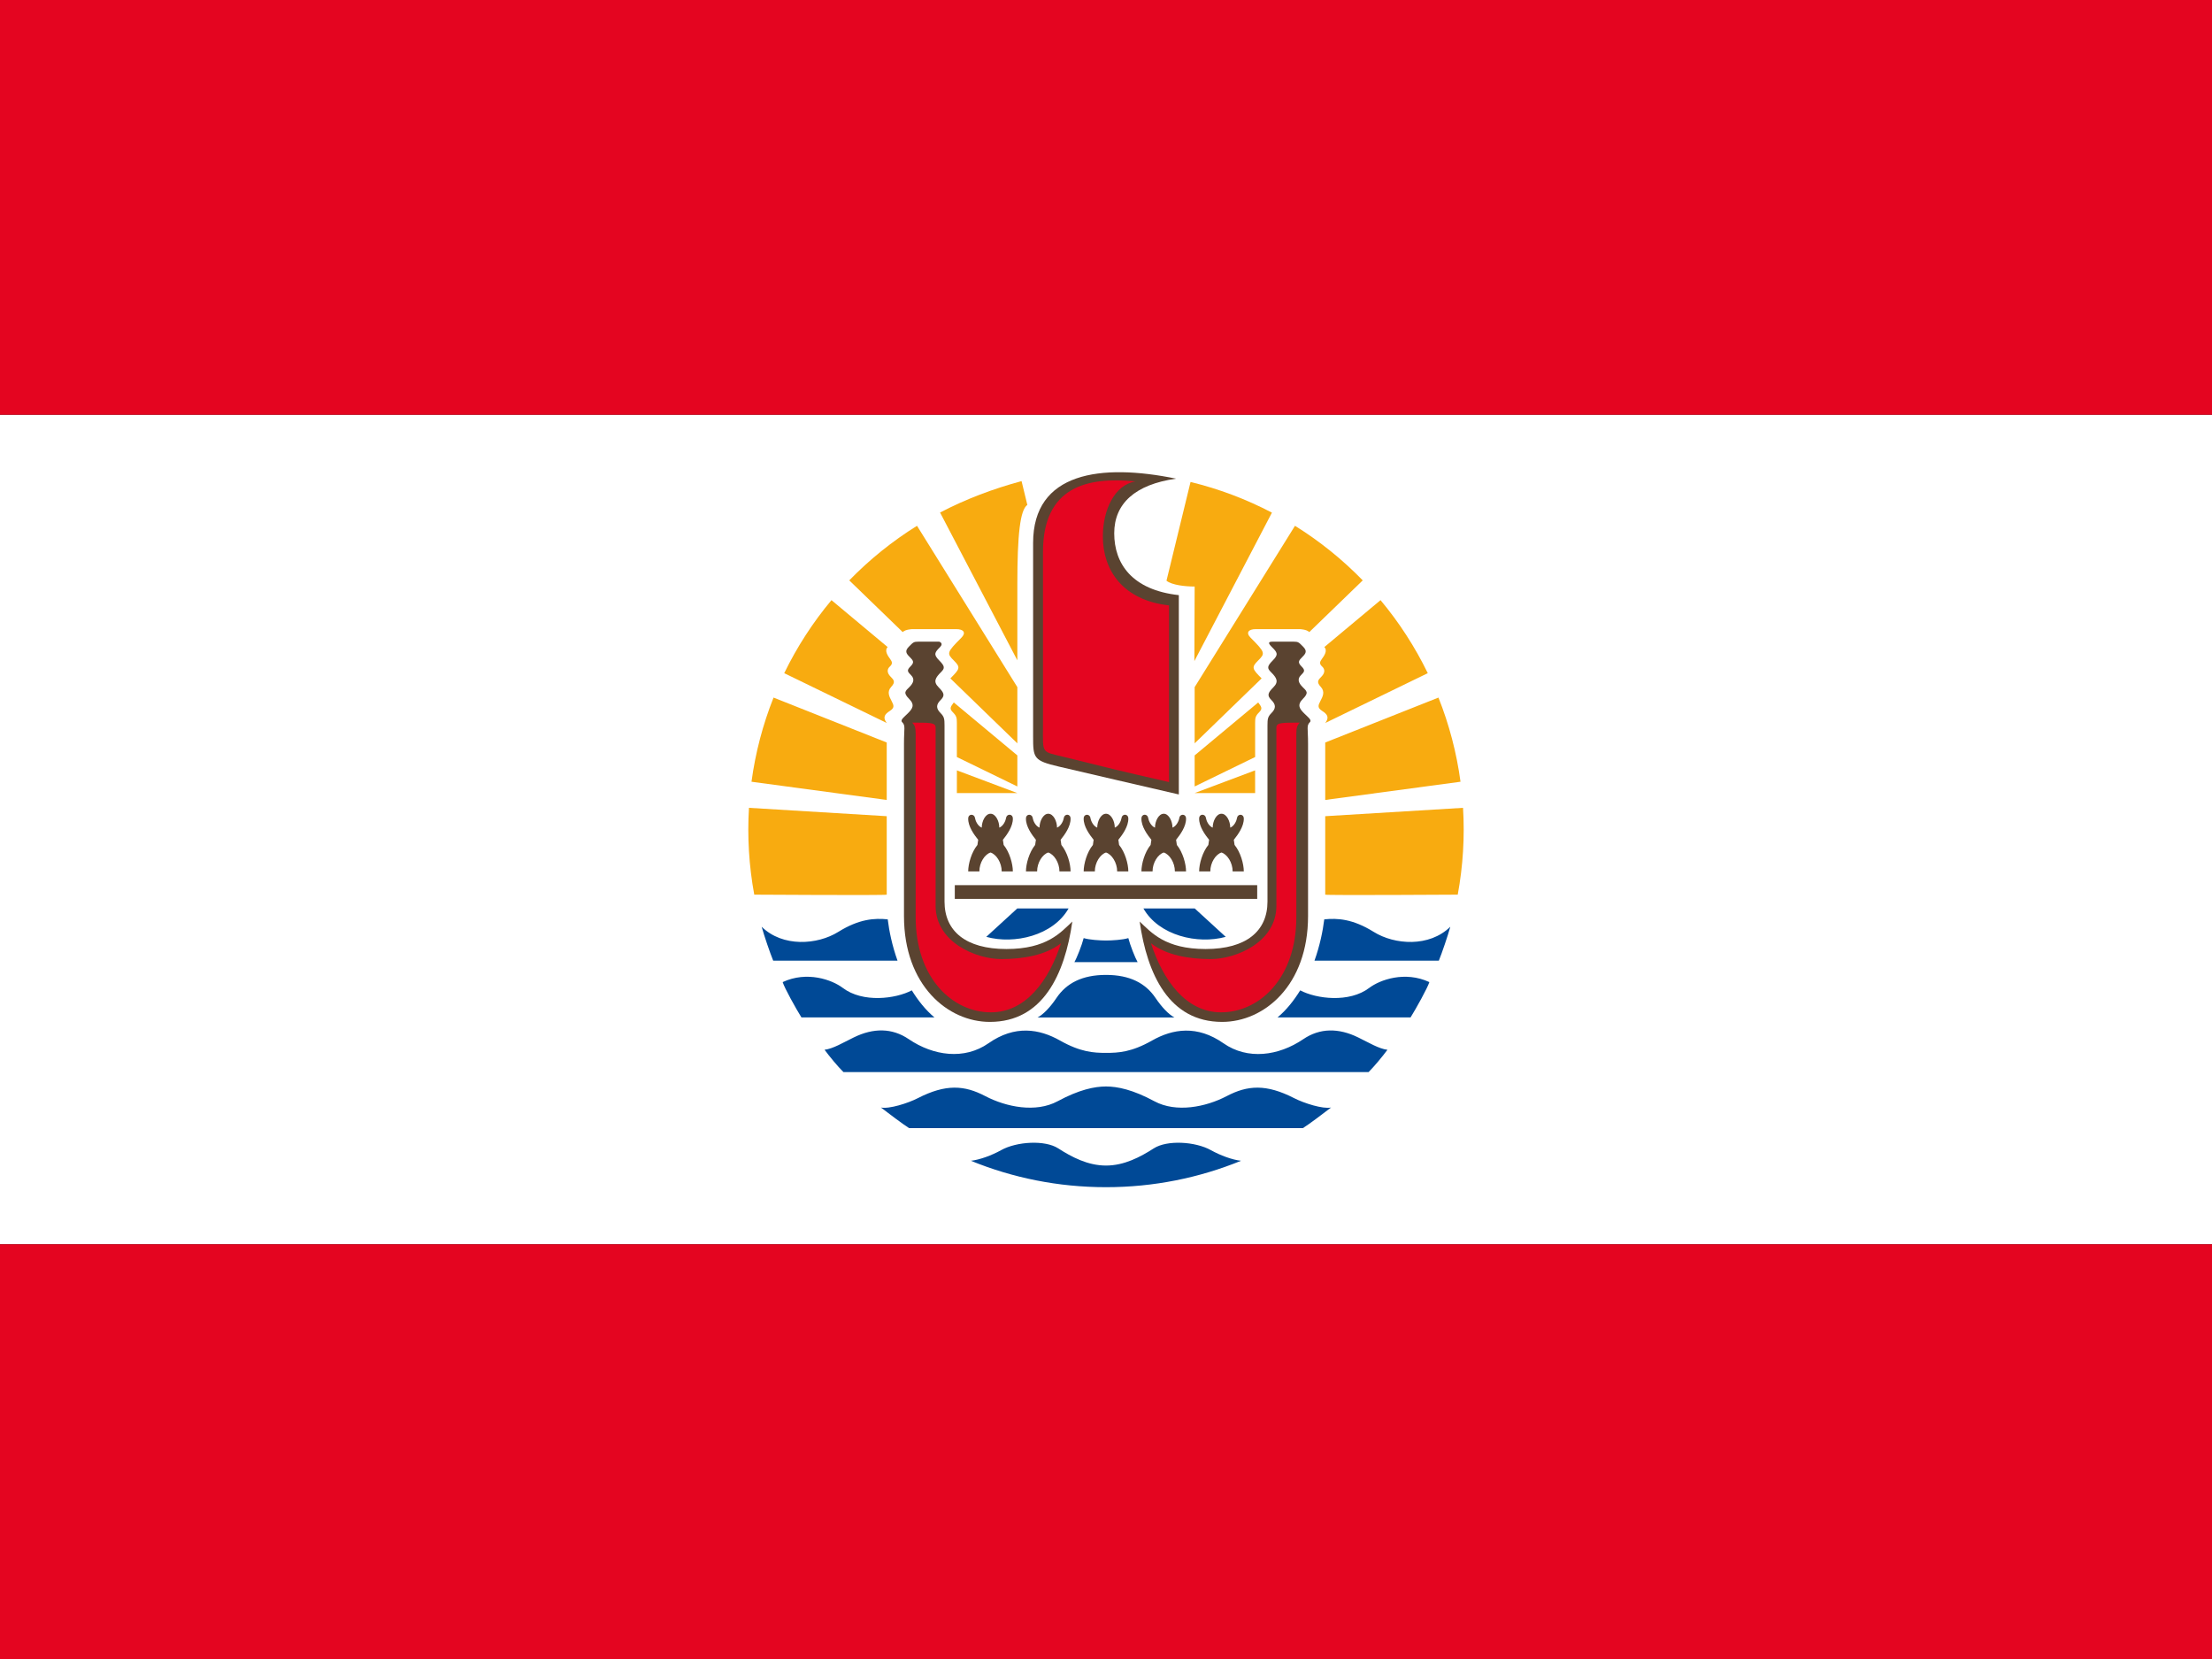 <svg xmlns="http://www.w3.org/2000/svg" width="64" height="48"><rect width="100%" height="100%" fill="#333333" stroke="none"/><path fill="#fff" d="M0 12h64v24h-64z"/><g fill="#E40520"><path d="M0 0h64v12h-64zM0 36h64v12h-64z"/></g><path d="M29.432 26.285l-.896.821c.811.225 1.934-.036 2.381-.821h-1.485zm-7.395.528c.607.597 1.611.527 2.218.149s1.052-.401 1.43-.362c.04.337.13.769.283 1.195h-3.597c-.09-.218-.264-.728-.334-.982zm.608 1.602c.705-.328 1.427-.068 1.739.168.577.438 1.529.319 1.997.071.178.286.395.567.656.783h-3.849c-.156-.249-.495-.859-.543-1.022zm16.951 2.605c.169-.169.398-.447.547-.646-.248-.03-.537-.207-.845-.357-.566-.278-1.108-.278-1.591.05-.716.486-1.61.605-2.307.119-.764-.535-1.472-.418-2.068-.08s-.974.357-1.332.357-.735-.021-1.332-.358-1.305-.455-2.068.08c-.696.486-1.591.367-2.307-.119-.482-.328-1.024-.328-1.591-.05-.308.15-.597.327-.845.357.148.199.377.478.547.646h15.192zm-1.899 1.62c.159-.099.597-.427.815-.596-.239.049-.783-.125-1.064-.269-.815-.418-1.352-.378-1.958-.06-.606.317-1.462.486-2.089.148-.626-.338-1.073-.428-1.401-.428s-.775.09-1.401.428c-.627.338-1.482.169-2.089-.148-.606-.318-1.143-.358-1.958.06-.281.144-.825.317-1.064.269.219.169.656.497.815.596h11.394zm-3.718-3.202c-.169-.09-.366-.298-.547-.565-.288-.428-.745-.666-1.432-.666s-1.144.238-1.432.666c-.181.268-.378.476-.547.565h3.958zm-1.064-1.6c-.07-.119-.219-.497-.269-.696-.159.05-.468.07-.646.07s-.487-.021-.646-.07c-.05.199-.198.577-.269.696h1.83zm1.653-1.553l.896.821c-.811.225-1.934-.036-2.381-.821h1.485zm7.394.528c-.605.597-1.61.527-2.217.149s-1.053-.401-1.43-.362c-.041.337-.13.769-.283 1.195h3.598c.089-.218.263-.728.332-.982zm-.606 1.602c-.706-.328-1.428-.068-1.74.168-.577.438-1.529.319-1.997.071-.178.286-.395.567-.656.783h3.849c.156-.249.494-.859.544-1.022zm-5.449 5.17c-1.205.492-2.524.764-3.907.764-1.384 0-2.702-.271-3.909-.764.258-.03.601-.155.877-.309.447-.248 1.263-.299 1.65-.05s.854.497 1.382.497.994-.248 1.382-.497 1.203-.198 1.65.05c.277.154.617.28.875.309" fill="#004996"/><g fill="#5A4330"><path d="M34.028 13.849c-2.178-.447-4.137-.189-4.137 1.859v5.607c0 .617.013.694.746.865 1.591.37 1.74.407 3.47.806v-5.767c-1.352-.149-1.869-.908-1.869-1.79 0-.854.597-1.411 1.79-1.58zm-5.388 15.718c-1.213 0-2.485-1.054-2.485-3.062v-4.992c0-.452.051-.516-.055-.621-.062-.062.069-.154.158-.244.135-.134.227-.246.045-.428-.182-.181-.104-.229.01-.343.115-.114.159-.229.05-.338-.109-.109-.134-.144-.015-.263s.069-.169-.029-.269c-.1-.099-.147-.171-.021-.298.124-.124.134-.144.278-.144h.597s.142.042.024.159c-.151.151-.196.211-.024.383s.164.229.055.338c-.164.164-.236.276-.069.442.166.167.182.241.055.368-.127.126-.14.238 0 .377.106.107.114.169.114.358v5.096c0 .855.616 1.372 1.789 1.372 1.174 0 1.571-.478 1.909-.795-.219 1.533-.855 2.904-2.386 2.904zm3.36-4.901c.164.05.323.288.323.547h.323c0-.219-.095-.557-.267-.766l-.021-.149c.119-.148.293-.388.288-.616-.003-.145-.174-.139-.194-.024-.016.094-.079.238-.198.288 0-.184-.104-.402-.254-.402s-.254.219-.254.402c-.119-.05-.183-.194-.198-.288-.021-.114-.191-.12-.194.024-.005.229.169.468.288.616l-.021.149c-.172.209-.267.547-.267.766h.323c0-.259.159-.497.323-.547zm-1.671 0c.164.05.324.288.324.547h.322c0-.219-.094-.557-.266-.766l-.022-.149c.119-.148.294-.388.288-.616-.003-.145-.174-.139-.193-.024-.017.094-.08.238-.199.288 0-.184-.104-.402-.254-.402-.148 0-.253.219-.253.402-.119-.05-.183-.194-.199-.288-.02-.114-.19-.12-.193.024-.005.229.169.468.288.616l-.022.149c-.171.209-.266.547-.266.766h.323c0-.259.158-.497.322-.547zm-1.67 0c.164.05.323.288.323.547h.323c0-.219-.095-.557-.266-.766l-.022-.149c.119-.148.293-.388.288-.616-.003-.145-.174-.139-.194-.024-.016.094-.079.238-.198.288 0-.184-.104-.402-.254-.402s-.254.219-.254.402c-.119-.05-.182-.194-.198-.288-.021-.114-.191-.12-.194.024-.005.229.17.468.289.616l-.022.149c-.172.209-.267.547-.267.766h.323c0-.259.159-.497.323-.547zm5.012 0c-.164.05-.324.288-.324.547h-.322c0-.219.094-.557.266-.766l.022-.149c-.119-.148-.294-.388-.288-.616.003-.145.174-.139.193-.024.017.094.08.238.199.288 0-.184.104-.402.254-.402.148 0 .253.219.253.402.119-.05.183-.194.199-.288.02-.114.19-.12.193.024.005.229-.169.468-.288.616l.022.149c.171.209.266.547.266.766h-.323c0-.259-.158-.497-.322-.547zm1.67 0c-.164.05-.323.288-.323.547h-.323c0-.219.095-.557.266-.766l.022-.149c-.119-.148-.293-.388-.288-.616.003-.145.174-.139.194-.024.016.094.079.238.198.288 0-.184.104-.402.254-.402s.254.219.254.402c.119-.05.182-.194.198-.288.021-.114.19-.12.194.024.005.229-.17.468-.289.616l.022.149c.172.209.267.547.267.766h-.323c0-.259-.159-.497-.323-.547zM27.625 25.61h8.75v.398h-8.75zM35.36 29.567c1.213 0 2.486-1.054 2.486-3.062v-4.992c0-.452-.051-.516.055-.621.062-.062-.07-.154-.159-.244-.135-.134-.227-.246-.045-.428.182-.181.104-.229-.01-.343s-.159-.229-.05-.338c.109-.109.134-.144.015-.263s-.069-.169.03-.269c.099-.099.146-.171.02-.298-.124-.124-.135-.144-.278-.144h-.597c-.14 0-.142.042-.025.159.152.151.197.211.025.383s-.164.229-.055.338c.164.164.236.276.069.442-.166.167-.182.241-.055.368.127.126.14.238 0 .377-.106.107-.114.169-.114.358v5.096c0 .855-.616 1.372-1.789 1.372-1.174 0-1.571-.478-1.909-.795.219 1.533.855 2.904 2.386 2.904z"/></g><g fill="#F8AB10"><path d="M32 24m-4.315-1.054l.001-.657 1.749.657h-1.75m-2.029.199l-3.913-.527c.113-.838.328-1.656.638-2.435l3.275 1.3v1.662zm8.094-6.343l.696-2.857c.813.197 1.605.495 2.355.887l-2.244 4.295.008-2.157c-.258.001-.656-.039-.815-.168zm-8.094 6.813l-3.986-.242c-.051.836 0 1.68.153 2.512 0 0 3.833.024 3.833 0v-2.27zm0-2.697c-.129-.169-.049-.259.09-.349.14-.089.119-.159.05-.288-.069-.129-.14-.269-.01-.408.129-.139.079-.199-.021-.298-.099-.1-.109-.209-.02-.289s.069-.139.01-.219-.177-.241-.072-.345l-1.626-1.358c-.537.643-.997 1.352-1.367 2.113l2.966 1.441zm3.779.589l-1.938-1.879c.273-.273.301-.318.106-.512-.211-.211-.219-.233.212-.664.146-.146.064-.249-.145-.249h-1.277s-.195.005-.275.085l-1.546-1.496c.59-.607 1.249-1.137 1.96-1.579l2.903 4.668v1.626zm-1.75.396v-.995c0-.139-.01-.194-.119-.303s-.055-.162.03-.281l1.839 1.532v.899l-1.75-.852zm1.75-2.798v-2.205c0-1.432.08-2.147.289-2.292l-.167-.688c-.816.22-1.608.517-2.358.909l2.236 4.276zm6.88 3.841l-.001-.657-1.749.657h1.75"/><path d="M38.343 23.145l3.914-.527c-.113-.838-.328-1.656-.638-2.435l-3.276 1.3v1.662zm0 .47l3.987-.242c.051.836 0 1.68-.153 2.512 0 0-3.834.024-3.834 0v-2.27zm.001-2.697c.129-.169.05-.259-.09-.349s-.119-.159-.05-.288c.069-.129.139-.269.01-.408s-.079-.199.021-.298c.099-.1.108-.209.02-.289-.09-.08-.069-.139-.01-.219s.177-.241.072-.345l1.626-1.358c.537.643.997 1.352 1.367 2.113l-2.966 1.441zm-3.779.589l1.938-1.879c-.273-.273-.301-.318-.106-.512.211-.211.219-.233-.212-.664-.146-.146-.064-.249.145-.249h1.277s.195.005.275.085l1.546-1.496c-.59-.607-1.249-1.137-1.96-1.579l-2.903 4.668v1.626zm1.75.396v-.995c0-.139.01-.194.119-.303s.055-.162-.03-.281l-1.839 1.532v.899l1.75-.852z"/></g><path d="M26.393 20.908c.069.07.1.139.1.309v5.319c0 1.771 1.073 2.754 2.177 2.754 1.015 0 1.681-.925 2.028-1.998-.447.348-1.104.457-1.729.457-.727 0-1.899-.487-1.899-1.541v-5.16c-.002-.14-.14-.14-.677-.14zm6.457-6.979c-1.387-.14-2.673.148-2.673 2.04v5.025c0 .839-.066.739.646.916 1.29.32 1.437.361 3.001.718v-5.112c-1.336-.146-1.915-1.021-1.915-1.99-.001-.773.34-1.498.941-1.597zm4.757 6.979c-.069.07-.1.139-.1.309v5.319c0 1.771-1.073 2.754-2.177 2.754-1.015 0-1.681-.925-2.028-1.998.447.348 1.104.457 1.729.457.727 0 1.899-.487 1.899-1.541v-5.16c.002-.14.14-.14.677-.14z" fill="#E40520"/></svg>